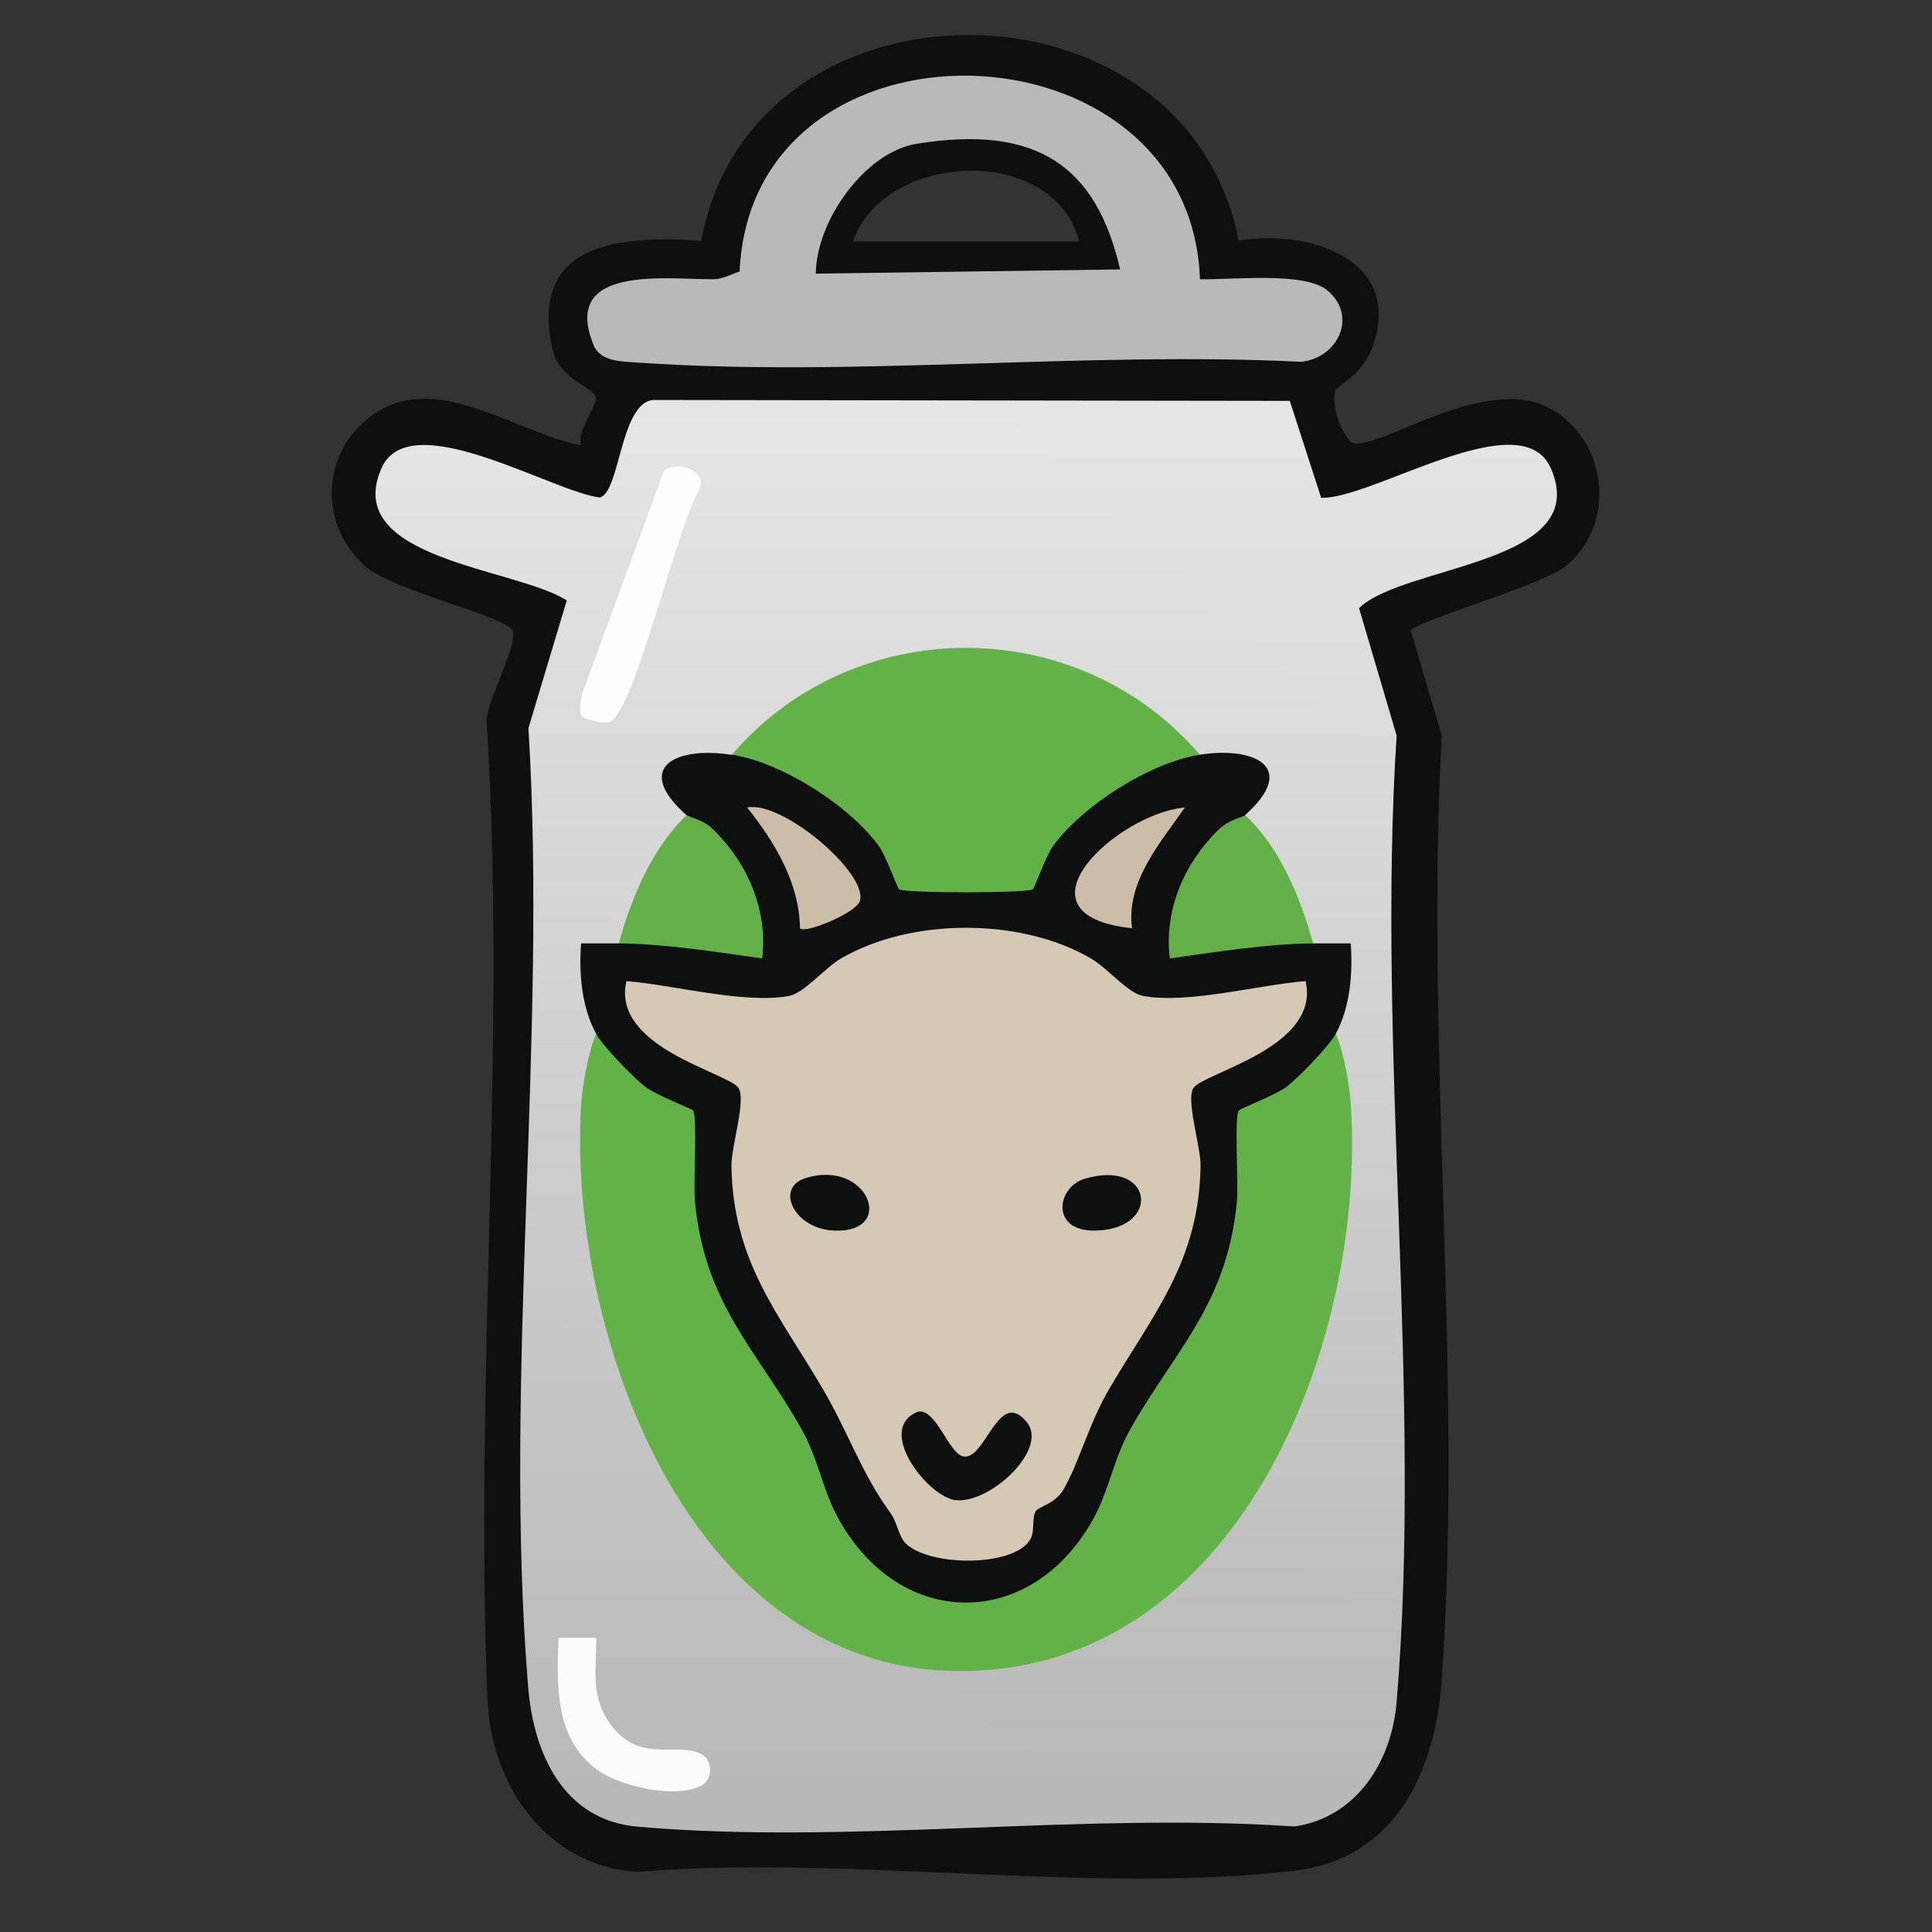 <svg xmlns="http://www.w3.org/2000/svg" data-name="fill_milkgoat" viewBox="0 0 128 128"><rect x="0" y="0" width="128" height="128" fill="#333333" stroke="none"/><defs><linearGradient id="a" x1="572.03" x2="571.73" y1="-537.79" y2="-353.79" gradientTransform="matrix(.5 0 0 .5 -222 296)" gradientUnits="userSpaceOnUse"><stop offset="0" stop-color="#e6e5e5"/><stop offset="1" stop-color="#b8b8b8"/></linearGradient></defs><path d="M102.69 27.06c-4.43-2.42-11.76 3.11-13.2 2.23-.74-.81-1.27-2.39-1.02-3.45.06-.22 1.73-.96 2.41-2.73 2.23-5.8-4-7.96-8.82-7.17-3.47-18.04-32.2-18.29-35.6.01-5.4-.36-11.44.08-9.85 7.2.44 2 2.71 2.49 2.86 3.15.14.62-1.29 2.18-.97 3.2-4.17-.76-9.34-4.81-13.48-2.23-3.71 2.32-4.08 7.36-.8 10.26 1.87 1.65 9.48 3.32 9.75 4.28.3 1.07-1.63 4.39-1.73 5.92 1.35 21.38-.83 43.55.06 64.83.23 5.71 3.86 11.05 9.93 11.46 13.79-1.16 29.96 1.5 43.47-.07 6.74-.79 9.39-6.52 9.82-12.68 1.42-20.25-1.12-42.12 0-62.54l-2.05-6.94c.05-.55 8.83-3.06 10.28-4.29 3.38-2.82 2.77-8.34-1.06-10.44M71.5 16h-15c2.15-6.05 13.36-6.45 15 0" style="fill:#0d100f"/><path d="m85.45 26.55 2.08 6.43c3.37.12 13.25-6.39 15.21-1.97 2.83 6.39-9.73 6.39-12.7 9.28l2.49 8.44c-1.34 20.73 1.72 43.56 0 64.04-.33 3.94-2.64 7.62-6.76 8.24-14.05-.97-29.69 1.24-43.54.01-4.88-.43-6.88-4.8-7.24-9.26-1.67-20.34 1.29-42.94.02-63.52l2.54-8.46c-3.35-2.16-14.97-2.7-12.27-8.77 1.87-4.2 11.26 1.55 14.45 1.95 1.35-.29 1.35-6.26 3.54-6.46l42.2.06Z" style="fill:url(#a)"/><path d="M87.98 19.27c-1.48-1.3-6.31-.72-8.48-.77C78.89 1.02 49.79.19 49 18c-.18-.01-1.04.5-1.73.5-3.11.02-10.16-1-7.93 4.39.45 1.08 1.88 1.06 2.89 1.13 14.23.99 29.63-.76 43.99-.05 2.4-.26 3.74-2.98 1.76-4.7m-33.93-1.14c.03-3.55 3.29-8.05 6.66-8.6 8.03-1.31 11.93 1.51 13.5 8.32z" style="fill:#b9b9ba"/><path d="M39.5 68.5c1.26.04 2.54.94 3.85 2.7 2.06.64 3.29 1.69 3.7 3.16-.38 7.33 1.99 14.06 7.13 20.19 3.58 14.11 16.06 14.12 19.65 0 4.95-6.87 7.88-12.81 7.44-21.43q3.6-1.665 6.03-4.65l1.2.02c.53 1.2.92 3.44 1 4.75 1.01 15.87-7.56 37.77-26.25 37.47-17.71-.29-25.64-22.52-24.75-37.47.08-1.3.47-3.56 1-4.75Z" style="fill:#63b248"/><path d="M48.5 50c3.62-1.61 8.69 3.07 10.84 5.96-.74 2.78 7.3 2.51 8.26 2.07 1.07-2.5 2.47-4.14 4.66-5.76 1.8-1.34 5.22-3.77 7.23-2.27 3.74-.57 6.51.88 3 4l-.04 1.11c-2.54 1.24-3.94 4.48-4.02 7.25l7.28-.82 1.28.96h2.5c.14 2-.03 4.22-1 6-.43.8-2.48 2.92-3.25 3.5s-3.07 1.43-3.17 1.58c-.31.43 0 4.87-.13 6.12-.68 6.74-4.05 9.7-7.04 14.96-1.14 2.01-1.4 4.06-2.49 6.01-4.1 7.34-12.73 7.34-16.83 0-1.09-1.95-1.35-4-2.49-6.01-2.98-5.27-6.36-8.22-7.04-14.96-.13-1.25.17-5.68-.13-6.12-.1-.14-2.39-.99-3.17-1.58s-2.82-2.7-3.25-3.5c-.97-1.78-1.15-4-1-6H41l1.28-.96 7.28.82c-.08-2.74-1.43-5.89-3.93-7.21l-.14-1.14c-3.54-3.12-.82-4.59 3-4Z" style="fill:#0d100f"/><path d="M79.5 50c-3.29.51-7.74 3.34-9.72 6.03-.5.68-1.23 2.8-1.36 2.89-.36.26-8.49.26-8.85 0-.13-.09-.86-2.21-1.36-2.89-1.98-2.69-6.42-5.52-9.72-6.03 8.08-9.43 22.91-9.44 31 0Z" style="fill:#63b248"/><path d="M45.5 54c.19.17 1.06.26 1.77.97 2.27 2.23 3.61 5.33 3.23 8.53-3.01-.43-6.47-.97-9.5-1 .82-2.98 2.21-6.35 4.5-8.5m37 0c2.29 2.15 3.68 5.52 4.5 8.5-3.02.03-6.49.57-9.5 1-.39-3.2.95-6.31 3.23-8.53.71-.7 1.58-.8 1.77-.97" style="fill:#62b047"/><path d="M38.54 47.45c-.22-.3-.04-1.15.06-1.58l5.35-14.58c.62-.87 3.08-.2 2.35 1.22-1.47 2.47-4.14 14.11-5.8 15.27-.41.29-1.86-.19-1.96-.33" style="fill:#fdfdfd"/><path d="M39.5 108.5c.03 2.02-.38 3.7.77 5.48 1.95 3.04 4.64 1.33 6.24 2.26.71.41.72 1.61 0 2.03-1.63.95-5.45.1-6.98-1.04-2.78-2.07-2.64-5.56-2.53-8.72h2.5Z" style="fill:#fbfbfb"/><path d="M79.08 72.07c-.54.76.48 3.88.46 5.18-.1 6.34-3.12 9.77-6.04 14.75-1.37 2.33-2.03 4.97-3.05 6.7-.56.94-1.64 1.12-1.83 1.42-.28.47-.04 1.31-.36 1.87-1.09 1.85-6.69 1.81-8.26.26-.49-.5-.55-1.39-1-2-1.98-2.74-2.74-5.25-4.5-8.25-2.92-4.98-5.94-8.41-6.04-14.75-.02-1.3 1-4.42.46-5.18-.72-1.02-8.43-2.68-7.42-7.07 3.11.25 7.78 1.52 10.74.99 1.05-.18 2.34-1.83 3.5-2.5 4.64-2.7 11.9-2.69 16.52 0 1.16.67 2.45 2.32 3.5 2.5 2.96.53 7.63-.74 10.74-.99 1.01 4.39-6.7 6.05-7.42 7.07" style="fill:#d5c8b5"/><path d="M53 61.5c-.04-3.01-1.68-5.73-3.5-8 2.32-.49 8.02 4.36 7.47 6.19-.24.8-3.69 2.21-3.97 1.81m25.5-8c-1.65 2.37-3.91 4.94-3.5 8-8.31-.89-.96-7.61 3.5-8" style="fill:#cbbda8"/><path d="M53.32 78.07c4.16-1.36 6.14 3.64 1.94 3.46-2.66-.12-3.91-2.81-1.94-3.46m18.53.03c4.33-1.29 5.08 2.88 1.36 3.38s-3.3-2.8-1.36-3.38M60.81 93.53c1.18-.27 2.05 2.75 2.99 2.96 1.5.32 2.34-4.62 4.24-2.25 1.43 1.78-2.44 5.39-4.72 5.15-1.85-.2-5.36-4.72-2.51-5.86" style="fill:#0d100f"/></svg>